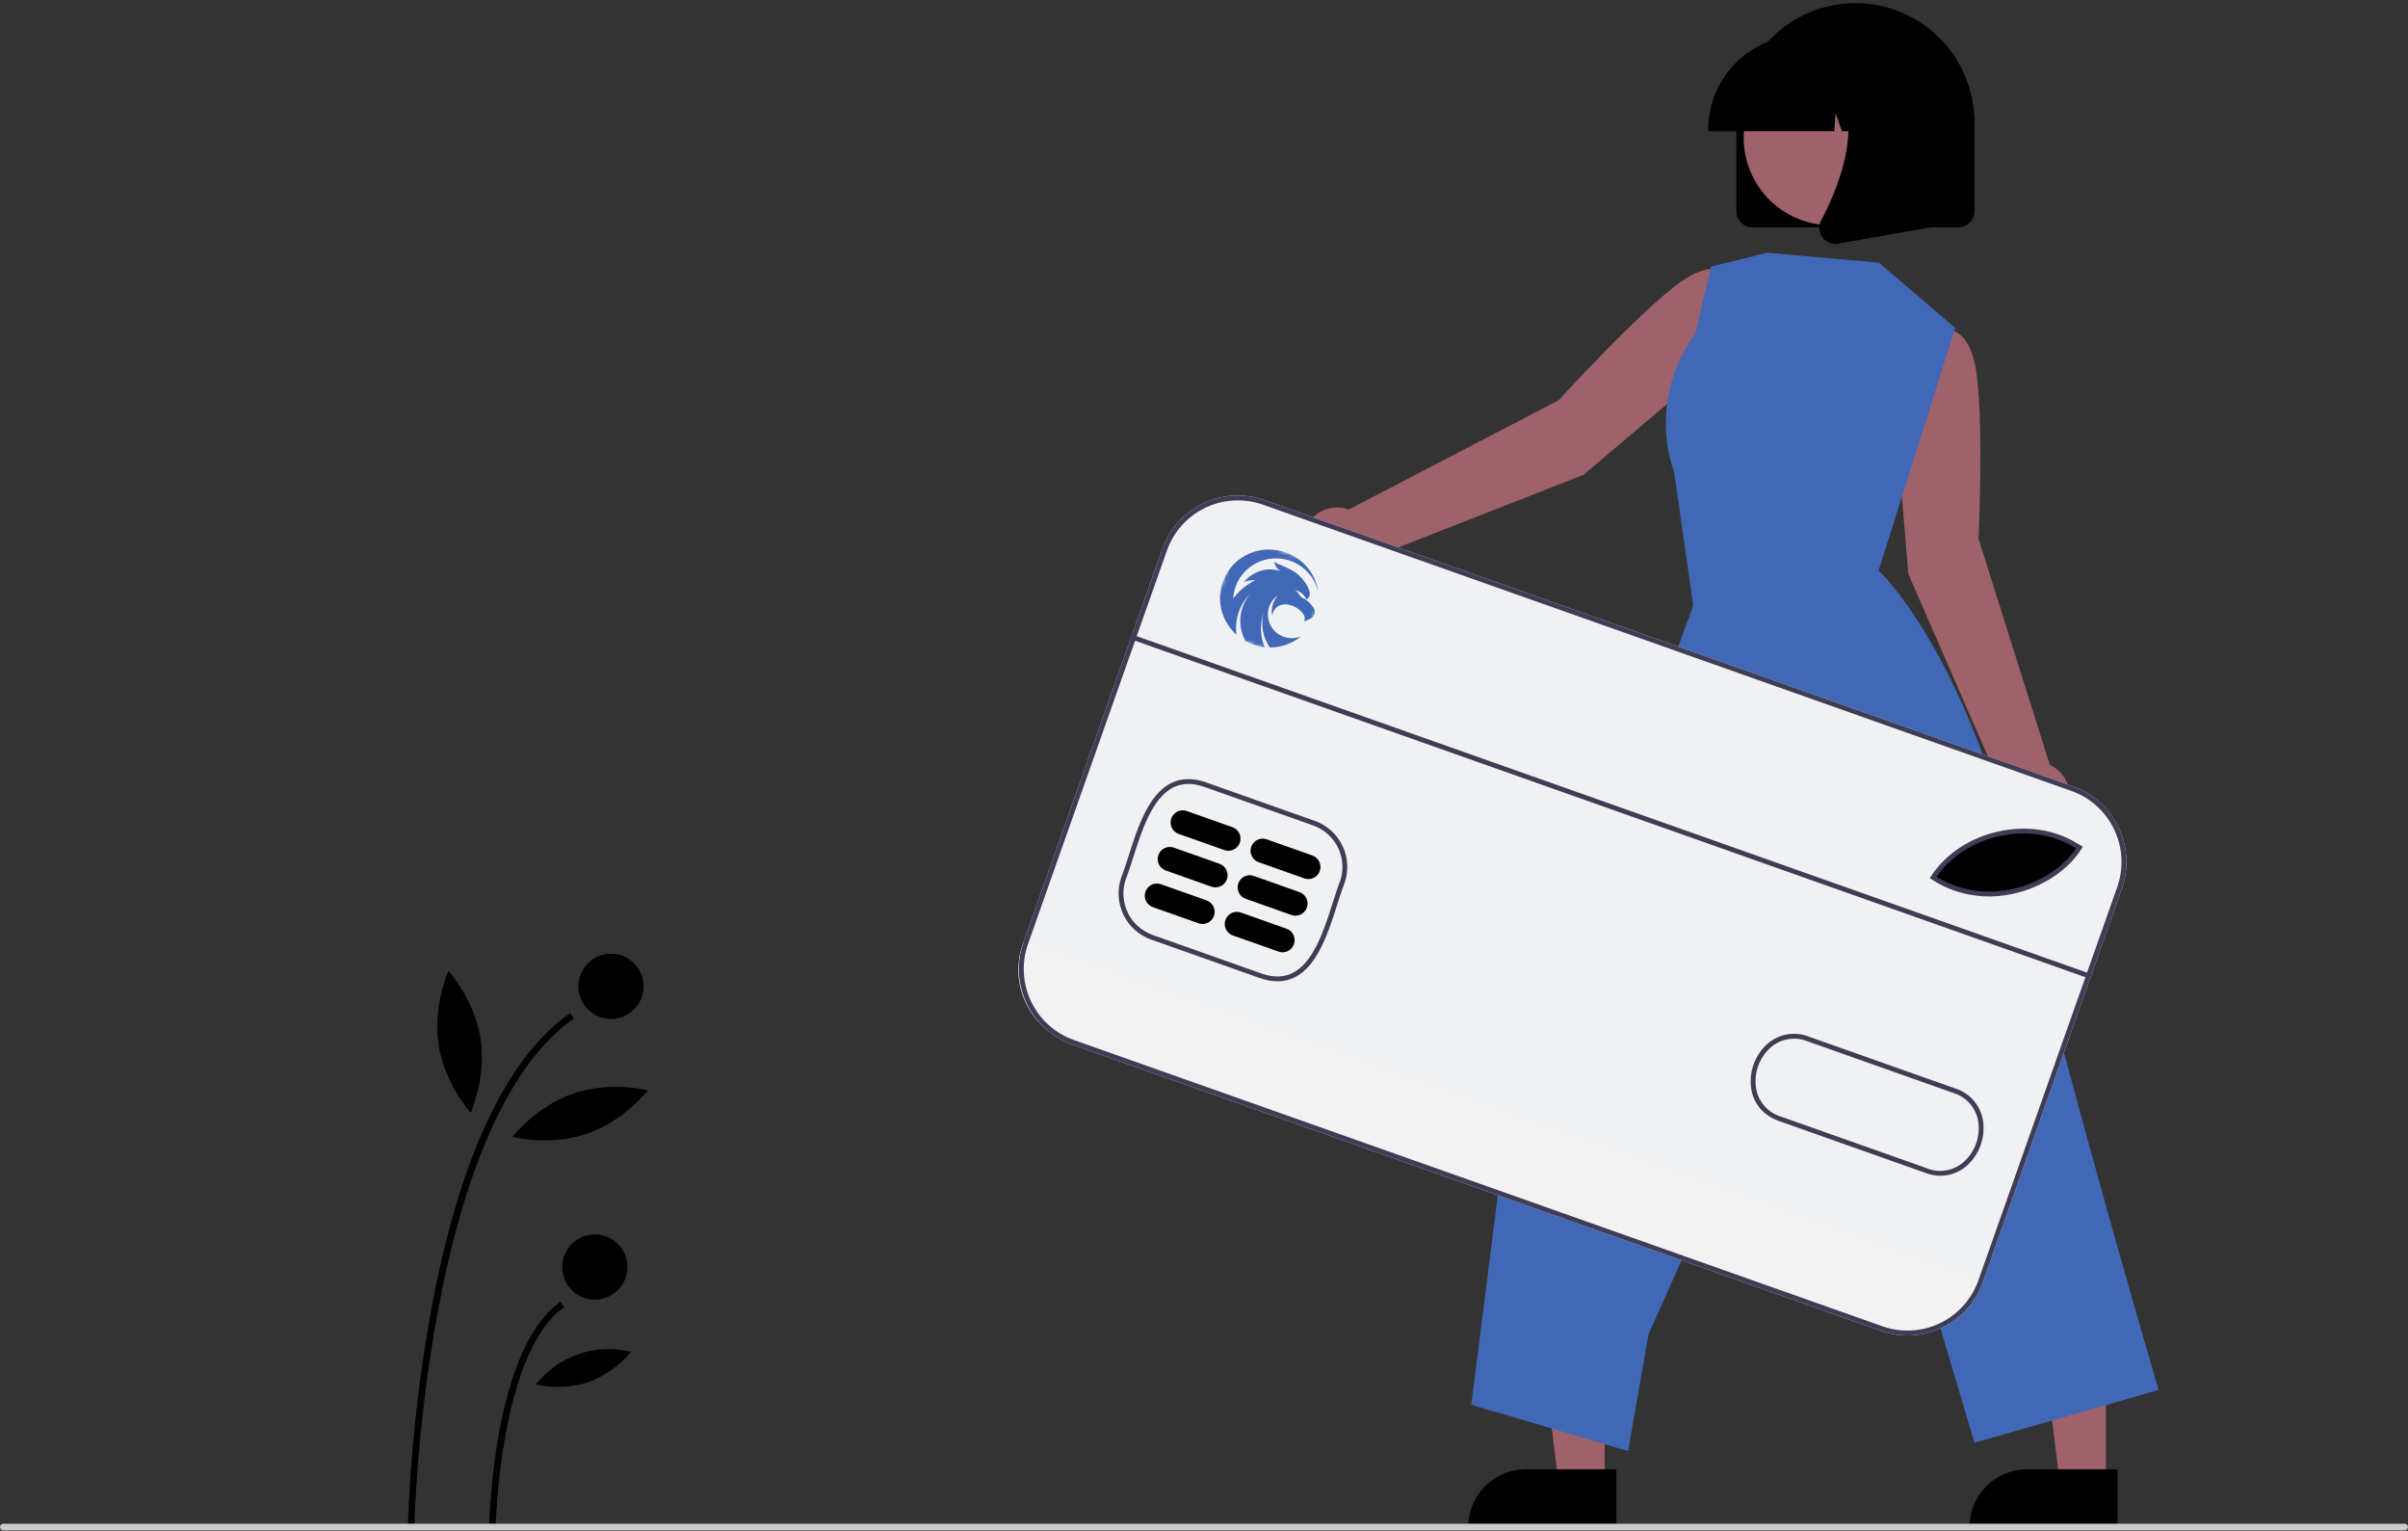 <svg width="653" height="415" viewBox="0 0 653 415" fill="none" xmlns="http://www.w3.org/2000/svg">
<rect x="0" y="0" width="653" height="415" fill="#333333" stroke="none"/>
<g clip-path="url(#clip0_929_10538)">
<path d="M112.338 414.261L110.571 414.226C111.254 394.554 113.351 374.958 116.844 355.587C124.486 314.116 137.193 286.879 154.613 274.635L155.628 276.083C114.935 304.686 112.359 413.168 112.338 414.261Z" fill="black"/>
<path d="M134.428 413.837L132.661 413.803C132.699 411.844 133.803 365.667 151.962 352.904L152.977 354.352C135.551 366.6 134.437 413.367 134.428 413.837Z" fill="black"/>
<path d="M165.681 276.243C160.801 276.243 156.845 272.283 156.845 267.397C156.845 262.511 160.801 258.551 165.681 258.551C170.561 258.551 174.518 262.511 174.518 267.397C174.518 272.283 170.561 276.243 165.681 276.243Z" fill="black"/>
<path d="M161.305 352.321C156.425 352.321 152.469 348.361 152.469 343.475C152.469 338.589 156.425 334.629 161.305 334.629C166.185 334.629 170.142 338.589 170.142 343.475C170.142 348.361 166.185 352.321 161.305 352.321Z" fill="black"/>
<path d="M130.31 281.547C131.971 292.166 127.642 301.664 127.642 301.664C127.642 301.664 120.622 293.945 118.961 283.326C117.3 272.707 121.629 263.209 121.629 263.209C121.629 263.209 128.649 270.928 130.31 281.547Z" fill="black"/>
<path d="M159.193 307.337C149.038 310.824 138.942 308.212 138.942 308.212C138.942 308.212 145.311 299.947 155.466 296.459C165.622 292.972 175.718 295.584 175.718 295.584C175.718 295.584 169.349 303.85 159.193 307.337Z" fill="black"/>
<path d="M159.519 374.711C154.923 376.156 150.028 376.368 145.324 375.325C148.311 371.518 152.333 368.657 156.907 367.086C161.48 365.516 166.41 365.303 171.102 366.473C168.028 370.187 164.034 373.027 159.519 374.711Z" fill="black"/>
<path d="M365.736 138.142L422.705 108.484C422.705 108.484 441.837 87.392 453.851 77.865C465.866 68.338 469.565 75.337 469.565 75.337L474.615 83.764L462.409 100.759L429.44 128.71L370.529 151.81C369.607 153.321 368.277 154.538 366.692 155.322C365.106 156.105 363.332 156.422 361.574 156.236C359.816 156.05 358.147 155.368 356.76 154.27C355.374 153.172 354.327 151.703 353.742 150.033C353.156 148.364 353.056 146.562 353.453 144.837C353.849 143.113 354.727 141.536 355.983 140.291C357.239 139.045 358.822 138.182 360.548 137.802C362.275 137.422 364.073 137.54 365.736 138.142Z" fill="#9F616A"/>
<path d="M513.92 112.491L517.293 91.834L526.817 89.45C526.817 89.45 534.375 87.119 536.142 102.361C537.909 117.603 536.539 146.06 536.539 146.06L555.875 207.36C557.483 208.109 558.846 209.3 559.805 210.794C560.763 212.289 561.278 214.025 561.289 215.801C561.3 217.577 560.807 219.319 559.867 220.825C558.927 222.331 557.579 223.539 555.98 224.308C554.381 225.077 552.597 225.375 550.835 225.168C549.073 224.961 547.406 224.257 546.029 223.139C544.651 222.02 543.619 220.533 543.053 218.85C542.487 217.167 542.41 215.357 542.832 213.632L517.491 155.595L513.92 112.491Z" fill="#9F616A"/>
<path d="M435.147 402.393L422.685 402.392L416.756 354.27L435.149 354.27L435.147 402.393Z" fill="#9F616A"/>
<path d="M438.325 398.317L413.782 398.316H413.781C409.633 398.317 405.655 399.966 402.722 402.903C399.789 405.839 398.141 409.822 398.141 413.974V414.483L438.324 414.485L438.325 398.317Z" fill="black"/>
<path d="M571.073 402.393L558.611 402.392L552.683 354.27L571.075 354.27L571.073 402.393Z" fill="#9F616A"/>
<path d="M574.252 398.317L549.709 398.316H549.708C545.56 398.317 541.582 399.966 538.649 402.903C535.716 405.839 534.068 409.822 534.068 413.974V414.483L574.251 414.485L574.252 398.317Z" fill="black"/>
<path d="M509.549 71.227L530.22 88.892L513.256 142.635L509.429 154.636C509.429 154.636 532.801 176.209 547.262 236.473C561.723 296.738 585.38 376.814 585.38 376.814L535.444 391.125L494.818 254.8L447.033 361.751L441.516 393.384L398.991 380.831L409.022 301.497L459.177 164.169L453.967 127.765C453.967 127.765 446.143 109.595 459.735 90.358L463.998 72.281L479.27 68.516L509.549 71.227Z" fill="#4168B7"/>
<path d="M475.209 61.623H531.095C532.244 61.621 533.346 61.164 534.159 60.35C534.972 59.536 535.429 58.433 535.431 57.282V33.166C535.431 24.596 532.03 16.377 525.976 10.316C519.923 4.256 511.713 0.852 503.152 0.852C494.591 0.852 486.381 4.256 480.328 10.316C474.274 16.377 470.873 24.596 470.873 33.166V57.282C470.875 58.433 471.332 59.536 472.145 60.35C472.958 61.164 474.06 61.621 475.209 61.623Z" fill="black"/>
<path d="M475.753 48.733C469.484 37.251 473.699 22.856 485.167 16.58C496.636 10.303 511.015 14.523 517.284 26.004C523.554 37.486 519.339 51.881 507.87 58.157C496.402 64.433 482.023 60.214 475.753 48.733Z" fill="#9F616A"/>
<path d="M463.238 35.578H497.41L497.761 30.666L499.513 35.578H504.775L505.469 25.843L508.942 35.578H519.123V35.096C519.115 28.318 516.423 21.821 511.636 17.029C506.849 12.236 500.359 9.541 493.589 9.533H488.772C482.002 9.541 475.512 12.236 470.725 17.029C465.938 21.821 463.245 28.318 463.238 35.096V35.578Z" fill="black"/>
<path d="M497.689 66.124C497.947 66.123 498.203 66.101 498.457 66.056L523.479 61.636V20.234H495.934L496.616 21.03C506.104 32.108 498.956 50.072 493.851 59.793C493.475 60.505 493.307 61.309 493.367 62.112C493.427 62.916 493.712 63.686 494.19 64.334C494.591 64.888 495.116 65.339 495.725 65.65C496.333 65.961 497.006 66.124 497.689 66.124Z" fill="black"/>
<path d="M290.754 283.172L510.053 360.794C515.475 362.707 521.434 362.388 526.621 359.908C531.809 357.427 535.802 352.988 537.724 347.564L575.397 240.893C577.307 235.465 576.988 229.5 574.511 224.306C572.033 219.113 567.599 215.115 562.181 213.191L342.882 135.569C337.46 133.656 331.501 133.975 326.314 136.456C321.126 138.936 317.133 143.375 315.211 148.799L277.538 255.47C275.628 260.899 275.947 266.864 278.424 272.057C280.902 277.25 285.336 281.248 290.754 283.172Z" fill="#F0F1F3"/>
<path d="M277.538 255.471L277.339 256.035C275.509 261.219 275.811 266.918 278.179 271.879C280.546 276.84 284.786 280.657 289.964 282.489L510.36 360.499C515.537 362.331 521.229 362.029 526.183 359.66C531.138 357.291 534.95 353.048 536.781 347.866L536.98 347.302L277.538 255.471Z" fill="#F2F2F2"/>
<path d="M523.739 237.959C538.275 247.535 556.905 240.328 563.421 229.831L562.382 229.24C550.007 221.518 531.629 225.821 523.739 237.959Z" fill="black"/>
<path d="M341.579 265.125C345.137 266.385 348.34 266.327 351.102 264.953C357.342 261.849 360.271 252.645 362.624 245.248C363.309 243.097 363.955 241.064 364.614 239.403L364.623 239.378C365.769 236.083 365.569 232.468 364.068 229.319C362.567 226.17 359.885 223.741 356.605 222.56L327.108 212.119C323.555 210.861 320.354 210.919 317.595 212.29C311.356 215.39 308.425 224.591 306.07 231.985C305.383 234.141 304.735 236.177 304.074 237.841C302.922 241.14 303.118 244.76 304.619 247.915C306.12 251.07 308.804 253.504 312.089 254.687L341.579 265.125ZM363.387 238.931C362.714 240.632 362.062 242.68 361.372 244.849C359.094 252.009 356.259 260.919 350.517 263.775C348.052 265.001 345.272 265.037 342.017 263.885L312.528 253.447C309.574 252.384 307.159 250.197 305.806 247.361C304.454 244.525 304.274 241.27 305.305 238.302C305.973 236.621 306.628 234.563 307.322 232.384C309.602 225.228 312.439 216.321 318.18 213.468C320.642 212.245 323.42 212.209 326.67 213.359L356.166 223.8C359.116 224.863 361.529 227.047 362.881 229.88C364.233 232.713 364.415 235.965 363.387 238.931Z" fill="#3F3D56"/>
<path d="M529.852 241.405C535.036 243.205 540.619 243.512 545.969 242.292C553.78 240.575 560.87 235.906 564.47 230.107L564.831 229.526L563.21 228.603C550.648 220.77 531.812 225.017 523.682 237.522L523.325 238.071L523.871 238.43C525.737 239.661 527.746 240.66 529.852 241.405ZM562.982 229.987C559.459 235.228 552.903 239.421 545.687 241.007C538.672 242.647 531.295 241.456 525.152 237.69C533.105 226.173 550.725 222.352 562.526 229.727L562.982 229.987Z" fill="#3F3D56"/>
<path d="M522.148 317.968C523.99 318.698 525.995 318.912 527.949 318.587C529.903 318.262 531.731 317.411 533.239 316.125C535.003 314.581 536.34 312.609 537.122 310.398C537.903 308.187 538.103 305.811 537.701 303.501C537.328 301.512 536.413 299.666 535.056 298.167C533.7 296.667 531.955 295.573 530.015 295.006L490.712 281.094C488.847 280.32 486.805 280.077 484.81 280.391C482.815 280.705 480.946 281.565 479.409 282.875C477.645 284.419 476.309 286.392 475.529 288.603C474.748 290.814 474.549 293.189 474.951 295.499C475.727 299.559 478.466 302.551 482.64 303.982L521.943 317.894C522.012 317.919 522.08 317.944 522.148 317.968ZM529.771 296.313C531.448 296.831 532.952 297.797 534.122 299.107C535.292 300.417 536.083 302.021 536.411 303.747C536.772 305.829 536.592 307.969 535.888 309.961C535.184 311.953 533.979 313.73 532.39 315.12C531.027 316.276 529.372 317.031 527.607 317.302C525.842 317.574 524.036 317.35 522.39 316.657L483.068 302.739C481.351 302.243 479.805 301.281 478.6 299.96C477.395 298.638 476.579 297.009 476.242 295.252C475.88 293.17 476.059 291.031 476.762 289.039C477.465 287.047 478.669 285.27 480.258 283.879C481.622 282.724 483.279 281.969 485.044 281.696C486.81 281.423 488.617 281.643 490.265 282.332L529.59 296.251C529.65 296.271 529.711 296.292 529.771 296.313Z" fill="#3F3D56"/>
<path d="M341.316 233.74L353.705 238.125C354.527 238.416 355.43 238.368 356.216 237.992C357.003 237.616 357.608 236.943 357.898 236.12C358.188 235.298 358.141 234.394 357.765 233.607C357.39 232.819 356.717 232.214 355.896 231.923L343.506 227.538C342.684 227.247 341.781 227.295 340.995 227.671C340.209 228.047 339.604 228.72 339.313 229.542C339.023 230.365 339.071 231.269 339.446 232.056C339.822 232.843 340.494 233.449 341.316 233.74Z" fill="black"/>
<path d="M337.812 243.663L350.202 248.049C351.023 248.34 351.926 248.292 352.713 247.916C353.499 247.54 354.104 246.867 354.394 246.044C354.685 245.222 354.637 244.318 354.261 243.53C353.886 242.743 353.213 242.138 352.392 241.847L340.002 237.462C339.181 237.171 338.277 237.219 337.491 237.595C336.705 237.97 336.1 238.644 335.809 239.466C335.519 240.289 335.567 241.193 335.942 241.98C336.318 242.767 336.99 243.373 337.812 243.663Z" fill="black"/>
<path d="M334.307 253.587L346.697 257.973C347.103 258.117 347.535 258.179 347.965 258.156C348.396 258.133 348.818 258.026 349.208 257.84C349.597 257.653 349.946 257.392 350.234 257.071C350.523 256.75 350.745 256.375 350.889 255.968C351.033 255.561 351.095 255.129 351.073 254.698C351.05 254.267 350.942 253.844 350.756 253.454C350.57 253.065 350.31 252.715 349.989 252.426C349.668 252.138 349.294 251.915 348.887 251.771L336.497 247.385C336.09 247.241 335.659 247.179 335.228 247.202C334.798 247.225 334.375 247.332 333.986 247.518C333.597 247.705 333.248 247.966 332.959 248.287C332.671 248.608 332.448 248.983 332.305 249.39C332.161 249.797 332.098 250.229 332.121 250.66C332.144 251.091 332.251 251.514 332.437 251.904C332.623 252.293 332.884 252.643 333.205 252.932C333.526 253.22 333.9 253.443 334.307 253.587Z" fill="black"/>
<path d="M319.634 226.066L332.024 230.451C332.431 230.595 332.862 230.657 333.293 230.635C333.723 230.612 334.145 230.504 334.535 230.318C334.924 230.132 335.273 229.871 335.562 229.55C335.85 229.229 336.073 228.854 336.216 228.447C336.36 228.039 336.423 227.608 336.4 227.176C336.377 226.745 336.269 226.323 336.084 225.933C335.898 225.543 335.637 225.194 335.316 224.905C334.995 224.616 334.621 224.393 334.214 224.249L321.824 219.864C321.003 219.573 320.1 219.621 319.313 219.997C318.527 220.373 317.922 221.046 317.632 221.868C317.341 222.691 317.389 223.595 317.765 224.382C318.14 225.169 318.813 225.775 319.634 226.066Z" fill="black"/>
<path d="M316.129 235.99L328.519 240.375C328.926 240.519 329.357 240.581 329.788 240.558C330.218 240.536 330.641 240.428 331.03 240.242C331.419 240.056 331.768 239.795 332.057 239.474C332.345 239.153 332.568 238.778 332.712 238.37C332.855 237.963 332.918 237.532 332.895 237.1C332.872 236.669 332.765 236.246 332.579 235.857C332.393 235.467 332.132 235.118 331.811 234.829C331.49 234.54 331.116 234.317 330.709 234.173L318.319 229.788C317.913 229.644 317.482 229.581 317.051 229.604C316.62 229.627 316.198 229.735 315.808 229.921C315.419 230.107 315.07 230.368 314.782 230.689C314.493 231.01 314.271 231.385 314.127 231.792C313.983 232.199 313.921 232.631 313.944 233.062C313.966 233.494 314.074 233.916 314.26 234.306C314.446 234.696 314.706 235.045 315.027 235.334C315.348 235.623 315.722 235.846 316.129 235.99Z" fill="black"/>
<path d="M312.624 245.911L325.014 250.297C325.836 250.588 326.739 250.54 327.525 250.164C328.311 249.788 328.916 249.115 329.207 248.292C329.497 247.47 329.449 246.566 329.074 245.779C328.698 244.991 328.026 244.386 327.204 244.095L314.815 239.71C314.408 239.566 313.977 239.503 313.546 239.526C313.115 239.549 312.693 239.656 312.304 239.843C311.914 240.029 311.565 240.29 311.277 240.611C310.988 240.932 310.766 241.307 310.622 241.714C310.478 242.121 310.416 242.553 310.439 242.984C310.461 243.416 310.569 243.838 310.755 244.228C310.941 244.618 311.202 244.967 311.522 245.256C311.843 245.545 312.218 245.767 312.624 245.911Z" fill="black"/>
<path d="M307.008 172.02L566.451 263.852L566.013 265.092L306.57 173.261L307.008 172.02Z" fill="#3F3D56"/>
<path d="M290.754 283.172L510.053 360.794C515.475 362.707 521.434 362.388 526.621 359.908C531.809 357.427 535.802 352.988 537.724 347.564L575.397 240.893C577.307 235.465 576.988 229.5 574.511 224.306C572.033 219.113 567.599 215.115 562.181 213.191L342.882 135.569C337.46 133.656 331.501 133.975 326.314 136.456C321.126 138.936 317.133 143.375 315.211 148.799L277.538 255.47C275.628 260.899 275.947 266.864 278.424 272.057C280.902 277.25 285.336 281.248 290.754 283.172ZM561.743 214.431C566.833 216.239 570.998 219.994 573.325 224.873C575.653 229.751 575.952 235.355 574.158 240.454L536.485 347.126C534.679 352.221 530.928 356.391 526.055 358.721C521.182 361.051 515.585 361.35 510.491 359.554L291.192 281.932C286.102 280.124 281.937 276.369 279.609 271.49C277.282 266.612 276.983 261.008 278.777 255.909L316.45 149.237C318.256 144.142 322.007 139.972 326.88 137.642C331.753 135.312 337.35 135.013 342.444 136.809L561.743 214.431Z" fill="#3F3D56"/>
<path d="M0.884 414.851H652.116C652.351 414.851 652.575 414.758 652.741 414.592C652.907 414.426 653 414.201 653 413.967C653 413.732 652.907 413.507 652.741 413.341C652.575 413.175 652.351 413.082 652.116 413.082H0.884C0.649 413.082 0.425 413.175 0.259 413.341C0.093 413.507 0 413.732 0 413.967C0 414.201 0.093 414.426 0.259 414.592C0.425 414.758 0.649 414.851 0.884 414.851Z" fill="#CBCBCB"/>
<mask id="mask0_929_10538" style="mask-type:luminance" maskUnits="userSpaceOnUse" x="326" y="145" width="36" height="35">
<path d="M336.417 145.041L361.178 154.544L351.701 179.318L326.939 169.815L336.417 145.041Z" fill="white"/>
</mask>
<g mask="url(#mask0_929_10538)">
<path d="M345.378 170.75C343.063 168.056 343.371 164.028 346.067 161.753C346.247 161.601 346.433 161.461 346.624 161.332C345.168 162.862 344.614 164.974 345.019 166.955C345.2 165.218 346.654 163.406 349.425 163.922C352.274 164.454 354.739 167.176 353.515 168.433C353.515 168.433 359.05 167.359 355.196 163.511C354.679 162.994 354.148 162.505 353.47 162.228C352.406 161.792 352.46 160.957 351.197 159.884C351.197 159.884 353.584 160.606 354.218 162.474C356.78 161.562 353.809 156.923 351.359 155.249C349.38 153.899 347.475 153.259 346.446 152.822C345.881 152.583 345.651 152.253 345.651 152.253C345.436 153.596 347.155 154.818 347.155 154.818C341.203 152.837 337.266 157.813 337.266 157.813C338.27 157.231 340.404 157.285 340.404 157.285C337.506 158.755 335.627 160.618 334.422 162.283C334.482 161.108 334.723 159.923 335.166 158.767C337.446 152.806 344.229 149.836 350.249 152.16C354.047 153.627 356.654 156.84 357.487 160.509C356.827 155.857 353.701 151.675 348.966 149.858C342.049 147.203 334.277 150.637 331.688 157.492C329.698 162.759 331.317 168.523 335.327 172.099C334.714 167.866 336.209 163.709 339.137 160.836C336.681 163.681 335.674 167.669 336.807 171.562C337.038 172.353 337.346 173.101 337.72 173.802C338.281 174.116 338.871 174.394 339.489 174.631C340.628 175.068 341.789 175.341 342.945 175.461C341.716 172.489 341.618 169.185 342.626 166.188C341.854 169.323 342.416 172.738 344.348 175.534C347.455 175.53 350.449 174.447 352.811 172.513C350.293 173.573 347.259 172.939 345.378 170.75Z" fill="#4168B7"/>
</g>
</g>
<defs>
<clipPath id="clip0_929_10538">
<rect width="653" height="414" fill="white" transform="matrix(-1 0 0 1 653 0.852)"/>
</clipPath>
</defs>
</svg>
